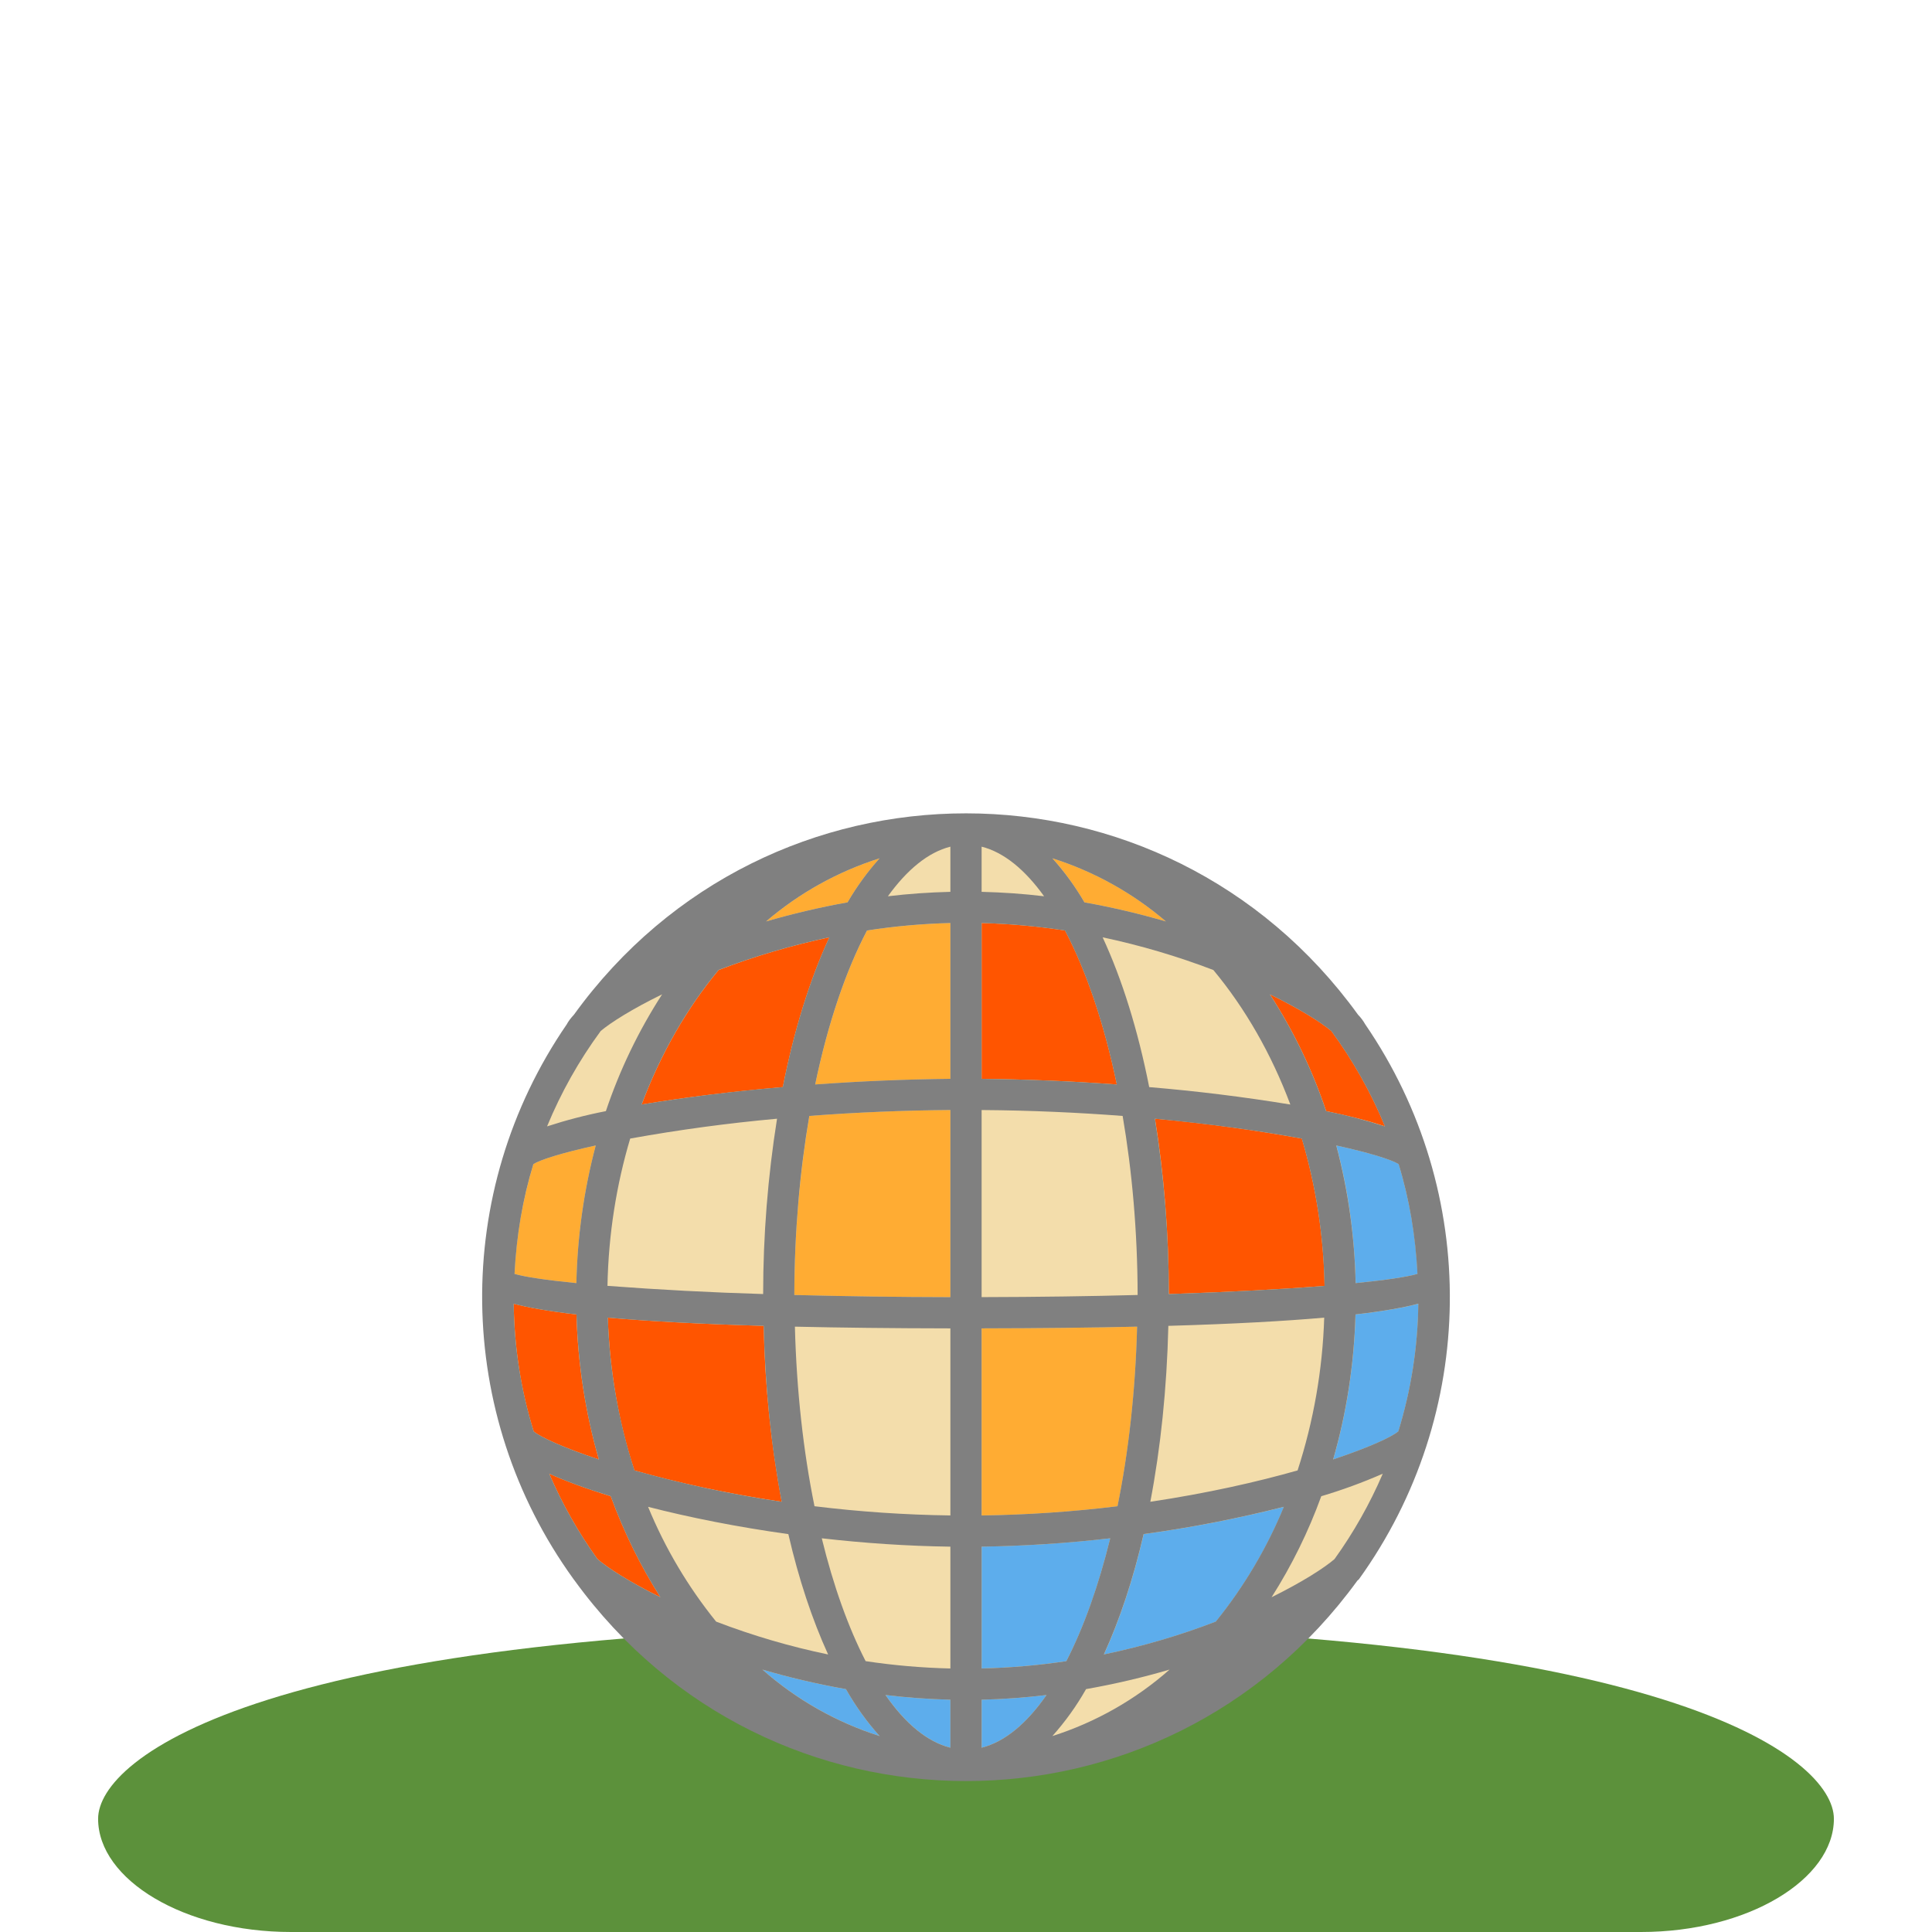 <?xml version="1.0" encoding="UTF-8" standalone="no"?>
<!DOCTYPE svg PUBLIC "-//W3C//DTD SVG 1.1//EN" "http://www.w3.org/Graphics/SVG/1.1/DTD/svg11.dtd">
<svg xmlns:xl="http://www.w3.org/1999/xlink" xmlns:dc="http://purl.org/dc/elements/1.1/" xmlns="http://www.w3.org/2000/svg" version="1.1" viewBox="1 2 256 256" width="256" height="256">
  <defs/>
  <g id="Canvas_1" stroke="none" fill="none" stroke-opacity="1" fill-opacity="1" stroke-dasharray="none">
    <title>Canvas 1</title>
    <g id="Canvas_1_Layer_3">
      <title>Layer 3</title>
      <g id="Graphic_22">
        <path d="M 129 217.425 C 35.965 217.425 14 234.915 14 243 C 14 251.085 25.442 258 39.556 258 L 218.444 258 C 232.558 258 244 251.059 244 243 C 244 234.941 222.035 217.425 129 217.425 Z" fill="#5c913b"/>
      </g>
    </g>
    <g id="Canvas_1_Layer_1">
      <title>Layer 1</title>
      <g id="Group_10">
        <g id="Graphic_9">
          <circle cx="129.004" cy="173.884" r="62.051" fill="#f3ddab"/>
        </g>
        <g id="Graphic_2">
          <path d="M 151.677 177.789 C 151.458 186.278 150.552 194.349 149.079 201.584 C 143.104 202.318 137.092 202.726 131.072 202.804 L 131.072 178.017 C 138.882 178.004 145.712 177.926 151.677 177.789 Z M 144.699 121.567 C 148.451 122.233 152.066 123.102 155.5 124.095 C 151.097 120.325 145.98 117.481 140.454 115.73 C 141.952 117.377 143.371 119.321 144.699 121.567 Z M 109.019 145.701 C 114.982 145.264 120.957 145.014 126.936 144.952 L 126.936 124.306 C 123.13 124.405 119.432 124.748 115.886 125.299 C 113.065 130.664 110.695 137.634 109.019 145.701 Z M 71.677 156.245 C 70.246 160.974 69.407 165.863 69.179 170.798 C 70.54 171.195 73.332 171.617 77.374 172.019 C 77.503 165.859 78.364 159.736 79.938 153.78 C 75.508 154.752 72.645 155.65 71.677 156.245 Z M 126.936 173.876 L 126.936 149.085 C 120.308 149.134 114.029 149.424 108.246 149.867 C 106.926 157.706 106.262 165.641 106.26 173.591 C 112.49 173.76 119.403 173.859 126.936 173.876 Z M 113.309 121.567 C 114.522 119.481 115.945 117.525 117.558 115.73 C 112.032 117.481 106.915 120.325 102.512 124.095 C 105.942 123.102 109.557 122.233 113.309 121.567 Z" fill="#ffac33"/>
        </g>
        <g id="Graphic_3">
          <path d="M 148.988 145.701 C 143.026 145.264 137.051 145.014 131.072 144.952 L 131.072 124.306 C 134.878 124.405 138.576 124.748 142.121 125.299 C 144.943 130.664 147.313 137.634 148.988 145.701 Z M 80.348 195.387 C 78.558 189.132 77.562 182.676 77.386 176.172 C 73.572 175.729 70.904 175.241 69.067 174.753 C 69.15 180.627 70.047 186.311 71.714 191.664 C 72.579 192.409 75.615 193.811 80.348 195.387 Z M 104.725 146.048 C 106.227 138.453 108.329 131.735 110.897 126.2 C 105.901 127.259 100.995 128.707 96.225 130.531 C 92.005 135.603 88.543 141.639 86.023 148.357 C 91.649 147.405 98.09 146.623 104.725 146.048 Z M 88.51 213.642 C 84.377 211.603 81.498 209.733 80.17 208.587 C 77.632 205.06 75.488 201.266 73.775 197.273 C 75.992 198.274 78.739 199.28 81.924 200.256 C 83.682 205.063 85.895 209.551 88.51 213.642 Z M 155.884 173.471 C 164.191 173.198 171.128 172.817 176.514 172.387 C 176.394 165.774 175.381 159.207 173.503 152.866 C 167.058 151.704 160.565 150.826 154.043 150.235 C 155.206 157.408 155.864 165.218 155.884 173.471 Z M 176.725 149.229 C 179.741 149.85 182.384 150.524 184.519 151.252 C 182.672 146.767 180.285 142.523 177.412 138.615 C 176.063 137.477 173.242 135.698 169.271 133.754 C 172.394 138.58 174.899 143.779 176.725 149.229 Z M 104.577 200.992 C 103.145 193.3 102.347 185.504 102.19 177.682 C 93.395 177.429 86.673 177.045 81.535 176.594 C 81.792 183.73 82.991 190.559 85.064 196.839 C 90.367 198.349 96.998 199.859 104.577 200.992 Z" fill="#f50"/>
        </g>
        <g id="Graphic_4">
          <path d="M 142.303 222.11 C 138.725 222.652 134.965 222.987 131.072 223.078 L 131.072 206.937 C 136.768 206.851 142.456 206.481 148.116 205.828 C 146.573 212.141 144.595 217.659 142.303 222.11 Z M 180.638 172.019 C 184.676 171.617 187.472 171.195 188.833 170.798 C 188.606 165.863 187.766 160.974 186.335 156.245 C 185.367 155.65 182.504 154.752 178.074 153.78 C 179.613 159.546 180.489 165.665 180.638 172.019 Z M 118.335 226.598 C 120.954 230.375 123.87 232.812 126.936 233.581 L 126.936 227.219 C 124.061 227.148 121.191 226.941 118.335 226.598 Z" fill="#5dadec"/>
        </g>
        <g id="Graphic_5">
          <title>Bézier</title>
          <path d="M 188.941 174.753 C 188.876 180.488 187.984 186.184 186.293 191.664 C 185.425 192.413 182.392 193.811 177.656 195.387 C 179.397 189.343 180.423 182.894 180.618 176.172 C 184.436 175.729 187.104 175.241 188.941 174.753 Z M 152.546 205.278 C 151.16 211.284 149.369 216.637 147.276 221.225 C 152.331 220.176 157.293 218.721 162.114 216.873 C 165.84 212.266 168.878 207.142 171.132 201.662 C 165.009 203.214 158.804 204.421 152.546 205.278 Z M 113.094 225.817 C 109.359 225.16 105.663 224.295 102.024 223.227 C 106.536 227.209 111.825 230.209 117.558 232.038 C 115.852 230.13 114.355 228.044 113.094 225.817 Z M 139.672 226.598 C 136.817 226.941 133.947 227.148 131.072 227.219 L 131.072 233.581 C 134.138 232.812 137.054 230.375 139.672 226.598 Z" fill="#5dadec"/>
        </g>
        <g id="Graphic_8">
          <path d="M 181.901 137.729 C 181.637 137.262 181.315 136.831 180.941 136.447 C 155.254 100.904 102.775 100.859 77.054 136.447 C 76.632 136.902 76.305 137.332 76.099 137.729 C 60.828 159.956 61.185 189.386 76.992 211.235 C 77.046 211.285 77.087 211.384 77.145 211.438 C 102.845 246.831 155.134 246.877 180.862 211.438 L 181.053 211.276 C 196.817 189.393 197.156 159.97 181.901 137.729 Z M 177.83 208.587 C 176.503 209.733 173.619 211.599 169.491 213.642 C 172.167 209.433 174.375 204.945 176.076 200.256 C 178.852 199.432 181.573 198.436 184.225 197.273 C 182.511 201.266 180.366 205.059 177.83 208.587 Z M 73.774 197.273 C 75.991 198.275 78.738 199.28 81.923 200.256 C 83.681 205.063 85.894 209.555 88.508 213.642 C 84.376 211.603 81.497 209.733 80.169 208.587 C 77.633 205.059 75.489 201.266 73.774 197.273 Z M 186.285 191.66 C 185.417 192.409 182.385 193.807 177.648 195.383 C 179.39 189.339 180.416 182.89 180.61 176.168 C 184.428 175.725 187.096 175.237 188.933 174.745 C 188.868 180.481 187.977 186.178 186.285 191.66 Z M 69.178 170.798 C 69.435 165.764 70.25 160.879 71.677 156.245 C 72.645 155.65 75.507 154.752 79.937 153.78 C 78.363 159.736 77.502 165.859 77.373 172.019 C 73.331 171.617 70.539 171.196 69.178 170.798 Z M 84.504 152.866 C 90.948 151.704 97.44 150.826 103.962 150.235 C 102.739 157.918 102.123 165.686 102.121 173.467 C 95.238 173.262 88.36 172.901 81.493 172.383 C 81.625 165.528 82.684 158.971 84.504 152.866 Z M 188.821 170.798 C 187.46 171.196 184.668 171.617 180.627 172.019 C 180.497 165.859 179.636 159.736 178.062 153.78 C 182.488 154.752 185.35 155.65 186.322 156.245 C 187.75 160.879 188.564 165.768 188.821 170.798 Z M 176.507 172.387 C 171.117 172.817 164.18 173.198 155.878 173.471 C 155.876 165.69 155.261 157.922 154.037 150.239 C 161.649 150.95 168.25 151.902 173.495 152.87 C 175.315 158.971 176.374 165.528 176.507 172.387 Z M 131.068 124.306 C 134.873 124.405 138.571 124.748 142.116 125.299 C 144.937 130.668 147.308 137.638 148.983 145.701 C 143.02 145.264 137.046 145.014 131.068 144.952 L 131.068 124.306 Z M 126.931 144.948 C 120.953 145.012 114.979 145.262 109.016 145.697 C 110.692 137.63 113.062 130.664 115.883 125.294 C 119.541 124.728 123.231 124.398 126.931 124.306 L 126.931 144.948 Z M 126.931 149.085 L 126.931 173.876 C 120.038 173.865 113.145 173.769 106.253 173.591 C 106.27 165.21 106.985 157.184 108.239 149.867 C 114.459 149.394 120.693 149.133 126.931 149.085 Z M 126.931 178.017 L 126.931 202.804 C 120.912 202.724 114.901 202.316 108.925 201.584 C 107.453 194.345 106.547 186.274 106.328 177.789 C 112.293 177.926 119.122 178.005 126.931 178.017 Z M 126.931 206.941 L 126.931 223.082 C 123.171 222.996 119.42 222.671 115.701 222.11 C 113.409 217.659 111.432 212.141 109.889 205.832 C 115.424 206.465 121.165 206.862 126.931 206.941 Z M 131.068 206.941 C 136.763 206.855 142.451 206.485 148.11 205.832 C 146.563 212.141 144.586 217.659 142.298 222.11 C 138.72 222.652 134.96 222.987 131.068 223.078 L 131.068 206.941 Z M 131.068 202.804 L 131.068 178.017 C 138.877 178.005 145.707 177.926 151.671 177.789 C 151.452 186.278 150.546 194.349 149.074 201.584 C 143.098 202.316 137.087 202.724 131.068 202.804 Z M 131.068 173.876 L 131.068 149.085 C 137.694 149.134 143.974 149.424 149.756 149.867 C 151.01 157.18 151.725 165.206 151.742 173.591 C 145.512 173.76 138.6 173.86 131.068 173.876 Z M 153.276 146.048 C 151.775 138.453 149.674 131.735 147.105 126.2 C 152.101 127.259 157.007 128.707 161.777 130.532 C 165.996 135.603 169.458 141.639 171.977 148.357 C 165.777 147.34 159.538 146.57 153.276 146.048 Z M 144.693 121.567 C 143.481 119.482 142.059 117.527 140.449 115.73 C 145.974 117.481 151.091 120.325 155.494 124.095 C 152.06 123.102 148.445 122.233 144.693 121.567 Z M 139.349 120.761 C 136.619 120.43 133.848 120.243 131.068 120.173 L 131.068 114.187 C 134.013 114.928 136.813 117.232 139.349 120.761 Z M 126.931 120.173 C 124.152 120.243 121.38 120.43 118.65 120.761 C 121.19 117.236 123.986 114.928 126.931 114.187 Z M 113.306 121.567 C 109.554 122.233 105.939 123.102 102.506 124.095 C 106.908 120.325 112.025 117.481 117.55 115.73 C 115.941 117.527 114.519 119.482 113.306 121.567 Z M 110.894 126.196 C 108.326 131.735 106.224 138.449 104.723 146.044 C 98.461 146.567 92.223 147.336 86.022 148.348 C 88.541 141.63 92.003 135.595 96.222 130.523 C 100.994 128.705 105.9 127.259 110.894 126.196 Z M 102.191 177.682 C 102.386 186.017 103.213 193.869 104.578 200.992 C 97.994 200.025 91.478 198.637 85.071 196.839 C 82.946 190.291 81.759 183.475 81.542 176.594 C 86.671 177.045 93.397 177.43 102.191 177.682 Z M 105.459 205.278 C 106.845 211.285 108.636 216.637 110.729 221.225 C 105.674 220.176 100.712 218.721 95.892 216.873 C 92.166 212.266 89.129 207.142 86.874 201.662 C 92.347 203.073 98.688 204.335 105.459 205.278 Z M 113.091 225.817 C 114.352 228.044 115.848 230.13 117.554 232.038 C 111.821 230.212 106.531 227.211 102.022 223.227 C 105.488 224.249 109.198 225.13 113.091 225.817 Z M 118.332 226.599 C 121.187 226.941 124.057 227.148 126.931 227.219 L 126.931 233.581 C 123.866 232.812 120.95 230.375 118.332 226.599 Z M 131.068 227.219 C 133.943 227.151 136.813 226.943 139.667 226.599 C 137.049 230.375 134.133 232.812 131.068 233.581 L 131.068 227.219 Z M 144.908 225.817 C 148.797 225.13 152.511 224.249 155.977 223.227 C 151.466 227.209 146.177 230.209 140.445 232.038 C 142.151 230.13 143.647 228.044 144.908 225.817 Z M 147.266 221.221 C 149.359 216.633 151.15 211.28 152.536 205.274 C 158.793 204.42 164.996 203.213 171.117 201.658 C 168.861 207.138 165.824 212.261 162.099 216.869 C 157.281 218.718 152.32 220.173 147.266 221.221 Z M 153.425 200.992 C 154.786 193.869 155.613 186.017 155.812 177.682 C 164.606 177.43 171.328 177.045 176.465 176.594 C 176.249 183.475 175.061 190.291 172.937 196.839 C 167.634 198.349 161.003 199.859 153.425 200.992 Z M 184.511 151.252 C 181.956 150.424 179.353 149.748 176.718 149.23 C 174.892 143.779 172.387 138.58 169.264 133.754 C 173.235 135.694 176.056 137.477 177.404 138.615 C 180.277 142.523 182.664 146.767 184.511 151.252 Z M 88.735 133.754 C 85.615 138.581 83.111 143.78 81.282 149.23 C 78.645 149.745 76.043 150.42 73.489 151.252 C 75.336 146.767 77.722 142.523 80.595 138.615 C 81.943 137.477 84.76 135.698 88.735 133.754 Z M 77.389 176.172 C 77.584 182.894 78.605 189.339 80.351 195.387 C 75.615 193.811 72.583 192.409 71.714 191.664 C 70.025 186.183 69.133 180.488 69.067 174.753 C 70.903 175.241 73.571 175.729 77.389 176.172 Z" fill="gray"/>
        </g>
      </g>
    </g>
  </g>
</svg>
